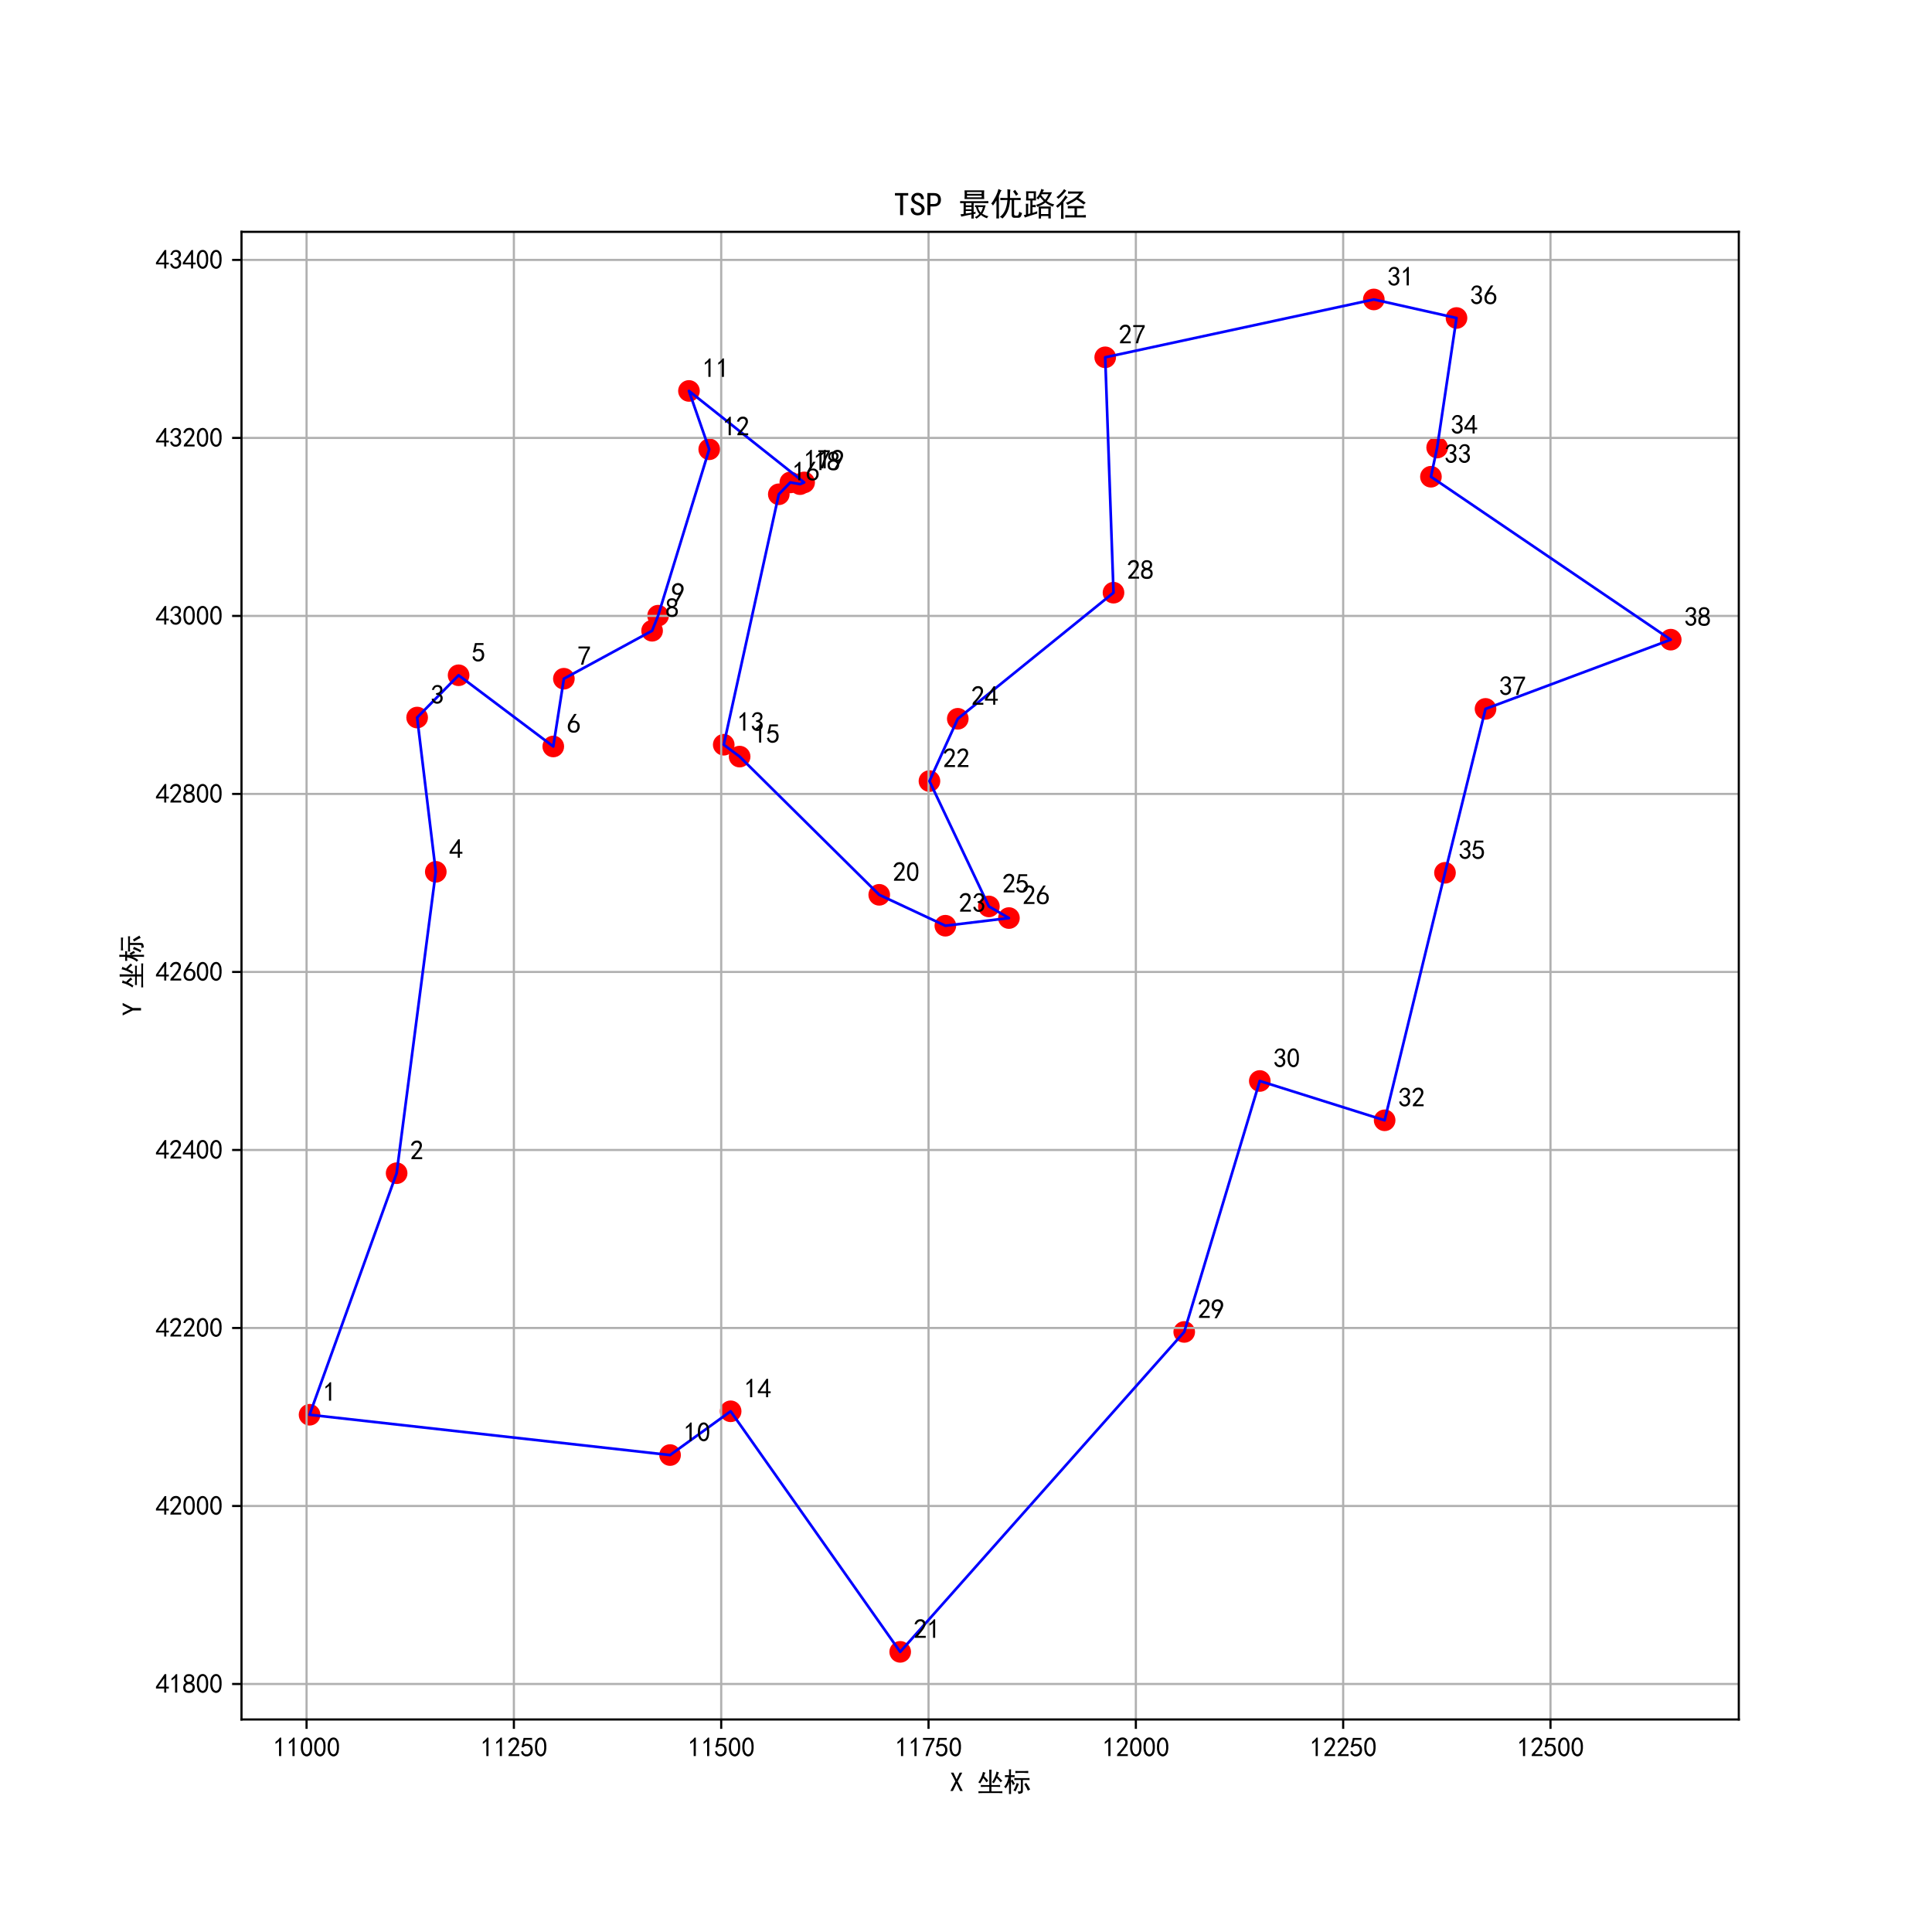 <?xml version="1.0" encoding="utf-8" standalone="no"?>
<!DOCTYPE svg PUBLIC "-//W3C//DTD SVG 1.1//EN"
  "http://www.w3.org/Graphics/SVG/1.1/DTD/svg11.dtd">
<svg xmlns:xlink="http://www.w3.org/1999/xlink" width="720pt" height="720pt" viewBox="0 0 720 720" xmlns="http://www.w3.org/2000/svg" version="1.1">
 <defs>
  <style type="text/css">*{stroke-linejoin: round; stroke-linecap: butt}</style>
 </defs>
 <g id="figure_1">
  <g id="patch_1">
   <path d="M 0 720 
L 720 720 
L 720 0 
L 0 0 
z
" style="fill: #ffffff"/>
  </g>
  <g id="axes_1">
   <g id="patch_2">
    <path d="M 90 640.8 
L 648 640.8 
L 648 86.4 
L 90 86.4 
z
" style="fill: #ffffff"/>
   </g>
   <g id="PathCollection_1">
    <defs>
     <path id="md9f55aa052" d="M 0 3.536 
C 0.938 3.536 1.837 3.163 2.5 2.5 
C 3.163 1.837 3.536 0.938 3.536 0 
C 3.536 -0.938 3.163 -1.837 2.5 -2.5 
C 1.837 -3.163 0.938 -3.536 0 -3.536 
C -0.938 -3.536 -1.837 -3.163 -2.5 -2.5 
C -3.163 -1.837 -3.536 -0.938 -3.536 0 
C -3.536 0.938 -3.163 1.837 -2.5 2.5 
C -1.837 3.163 -0.938 3.536 0 3.536 
z
" style="stroke: #ff0000"/>
    </defs>
    <g clip-path="url(#pe475aa21be)">
     <use xlink:href="#md9f55aa052" x="115.364" y="527.239" style="fill: #ff0000; stroke: #ff0000"/>
     <use xlink:href="#md9f55aa052" x="147.814" y="437.219" style="fill: #ff0000; stroke: #ff0000"/>
     <use xlink:href="#md9f55aa052" x="155.454" y="267.407" style="fill: #ff0000; stroke: #ff0000"/>
     <use xlink:href="#md9f55aa052" x="162.408" y="324.902" style="fill: #ff0000; stroke: #ff0000"/>
     <use xlink:href="#md9f55aa052" x="170.907" y="251.651" style="fill: #ff0000; stroke: #ff0000"/>
     <use xlink:href="#md9f55aa052" x="206.19" y="278.187" style="fill: #ff0000; stroke: #ff0000"/>
     <use xlink:href="#md9f55aa052" x="210.139" y="252.941" style="fill: #ff0000; stroke: #ff0000"/>
     <use xlink:href="#md9f55aa052" x="243.019" y="235.066" style="fill: #ff0000; stroke: #ff0000"/>
     <use xlink:href="#md9f55aa052" x="245.251" y="229.446" style="fill: #ff0000; stroke: #ff0000"/>
     <use xlink:href="#md9f55aa052" x="249.715" y="542.257" style="fill: #ff0000; stroke: #ff0000"/>
     <use xlink:href="#md9f55aa052" x="256.754" y="145.691" style="fill: #ff0000; stroke: #ff0000"/>
     <use xlink:href="#md9f55aa052" x="264.309" y="167.436" style="fill: #ff0000; stroke: #ff0000"/>
     <use xlink:href="#md9f55aa052" x="269.717" y="277.542" style="fill: #ff0000; stroke: #ff0000"/>
     <use xlink:href="#md9f55aa052" x="272.293" y="525.949" style="fill: #ff0000; stroke: #ff0000"/>
     <use xlink:href="#md9f55aa052" x="275.641" y="281.965" style="fill: #ff0000; stroke: #ff0000"/>
     <use xlink:href="#md9f55aa052" x="290.235" y="184.205" style="fill: #ff0000; stroke: #ff0000"/>
     <use xlink:href="#md9f55aa052" x="294.527" y="179.783" style="fill: #ff0000; stroke: #ff0000"/>
     <use xlink:href="#md9f55aa052" x="298.133" y="180.428" style="fill: #ff0000; stroke: #ff0000"/>
     <use xlink:href="#md9f55aa052" x="299.678" y="179.783" style="fill: #ff0000; stroke: #ff0000"/>
     <use xlink:href="#md9f55aa052" x="327.664" y="333.471" style="fill: #ff0000; stroke: #ff0000"/>
     <use xlink:href="#md9f55aa052" x="335.477" y="615.6" style="fill: #ff0000; stroke: #ff0000"/>
     <use xlink:href="#md9f55aa052" x="346.379" y="291.087" style="fill: #ff0000; stroke: #ff0000"/>
     <use xlink:href="#md9f55aa052" x="352.303" y="344.988" style="fill: #ff0000; stroke: #ff0000"/>
     <use xlink:href="#md9f55aa052" x="356.938" y="267.868" style="fill: #ff0000; stroke: #ff0000"/>
     <use xlink:href="#md9f55aa052" x="368.528" y="337.801" style="fill: #ff0000; stroke: #ff0000"/>
     <use xlink:href="#md9f55aa052" x="375.997" y="342.132" style="fill: #ff0000; stroke: #ff0000"/>
     <use xlink:href="#md9f55aa052" x="411.881" y="133.161" style="fill: #ff0000; stroke: #ff0000"/>
     <use xlink:href="#md9f55aa052" x="414.971" y="220.877" style="fill: #ff0000; stroke: #ff0000"/>
     <use xlink:href="#md9f55aa052" x="441.326" y="496.372" style="fill: #ff0000; stroke: #ff0000"/>
     <use xlink:href="#md9f55aa052" x="469.484" y="402.851" style="fill: #ff0000; stroke: #ff0000"/>
     <use xlink:href="#md9f55aa052" x="511.979" y="111.6" style="fill: #ff0000; stroke: #ff0000"/>
     <use xlink:href="#md9f55aa052" x="516.014" y="417.501" style="fill: #ff0000; stroke: #ff0000"/>
     <use xlink:href="#md9f55aa052" x="533.269" y="177.664" style="fill: #ff0000; stroke: #ff0000"/>
     <use xlink:href="#md9f55aa052" x="535.587" y="166.791" style="fill: #ff0000; stroke: #ff0000"/>
     <use xlink:href="#md9f55aa052" x="538.506" y="325.27" style="fill: #ff0000; stroke: #ff0000"/>
     <use xlink:href="#md9f55aa052" x="542.798" y="118.51" style="fill: #ff0000; stroke: #ff0000"/>
     <use xlink:href="#md9f55aa052" x="553.615" y="264.182" style="fill: #ff0000; stroke: #ff0000"/>
     <use xlink:href="#md9f55aa052" x="622.636" y="238.383" style="fill: #ff0000; stroke: #ff0000"/>
    </g>
   </g>
   <g id="matplotlib.axis_1">
    <g id="xtick_1">
     <g id="line2d_1">
      <path d="M 114.248 640.8 
L 114.248 86.4 
" clip-path="url(#pe475aa21be)" style="fill: none; stroke: #b0b0b0; stroke-width: 0.8; stroke-linecap: square"/>
     </g>
     <g id="line2d_2">
      <defs>
       <path id="m36f0a6a08e" d="M 0 0 
L 0 3.5 
" style="stroke: #000000; stroke-width: 0.8"/>
      </defs>
      <g>
       <use xlink:href="#m36f0a6a08e" x="114.248" y="640.8" style="stroke: #000000; stroke-width: 0.8"/>
      </g>
     </g>
     <g id="text_1">
      <!-- 11000 -->
      <g transform="translate(101.748 654.675) scale(0.1 -0.1)">
       <defs>
        <path id="SimHei-31" d="M 1400 3600 
Q 1075 3275 575 2975 
L 575 3450 
Q 1200 3875 1600 4450 
L 1900 4450 
L 1900 150 
L 1400 150 
L 1400 3600 
z
" transform="scale(0.016)"/>
        <path id="SimHei-30" d="M 225 2537 
Q 250 3200 412 3587 
Q 575 3975 875 4225 
Q 1175 4475 1612 4475 
Q 2050 4475 2375 4112 
Q 2700 3750 2800 3200 
Q 2900 2650 2862 1937 
Q 2825 1225 2612 775 
Q 2400 325 1975 150 
Q 1550 -25 1125 187 
Q 700 400 525 750 
Q 350 1100 275 1487 
Q 200 1875 225 2537 
z
M 750 2687 
Q 675 2000 800 1462 
Q 925 925 1212 700 
Q 1500 475 1800 612 
Q 2100 750 2237 1162 
Q 2375 1575 2375 2062 
Q 2375 2550 2337 2950 
Q 2300 3350 2112 3675 
Q 1925 4000 1612 4012 
Q 1300 4025 1062 3700 
Q 825 3375 750 2687 
z
" transform="scale(0.016)"/>
       </defs>
       <use xlink:href="#SimHei-31"/>
       <use xlink:href="#SimHei-31" transform="translate(50 0)"/>
       <use xlink:href="#SimHei-30" transform="translate(100 0)"/>
       <use xlink:href="#SimHei-30" transform="translate(150 0)"/>
       <use xlink:href="#SimHei-30" transform="translate(200 0)"/>
      </g>
     </g>
    </g>
    <g id="xtick_2">
     <g id="line2d_3">
      <path d="M 191.51 640.8 
L 191.51 86.4 
" clip-path="url(#pe475aa21be)" style="fill: none; stroke: #b0b0b0; stroke-width: 0.8; stroke-linecap: square"/>
     </g>
     <g id="line2d_4">
      <g>
       <use xlink:href="#m36f0a6a08e" x="191.51" y="640.8" style="stroke: #000000; stroke-width: 0.8"/>
      </g>
     </g>
     <g id="text_2">
      <!-- 11250 -->
      <g transform="translate(179.01 654.675) scale(0.1 -0.1)">
       <defs>
        <path id="SimHei-32" d="M 300 250 
Q 325 625 650 925 
Q 975 1225 1475 1862 
Q 1975 2500 2125 2850 
Q 2275 3200 2237 3450 
Q 2200 3700 2000 3862 
Q 1800 4025 1537 4000 
Q 1275 3975 1037 3800 
Q 800 3625 675 3275 
L 200 3350 
Q 400 3925 712 4187 
Q 1025 4450 1450 4475 
Q 1700 4500 1900 4462 
Q 2100 4425 2312 4287 
Q 2525 4150 2662 3875 
Q 2800 3600 2762 3212 
Q 2725 2825 2375 2287 
Q 2025 1750 1025 600 
L 2825 600 
L 2825 150 
L 300 150 
L 300 250 
z
" transform="scale(0.016)"/>
        <path id="SimHei-35" d="M 550 1325 
Q 725 650 1150 575 
Q 1575 500 1837 662 
Q 2100 825 2212 1087 
Q 2325 1350 2312 1675 
Q 2300 2000 2137 2225 
Q 1975 2450 1725 2525 
Q 1475 2600 1162 2525 
Q 850 2450 650 2175 
L 225 2225 
Q 275 2375 700 4375 
L 2675 4375 
L 2675 3925 
L 1075 3925 
Q 950 3250 825 2850 
Q 1200 3025 1525 3012 
Q 1850 3000 2150 2862 
Q 2450 2725 2587 2487 
Q 2725 2250 2787 2012 
Q 2850 1775 2837 1500 
Q 2825 1225 2725 937 
Q 2625 650 2425 462 
Q 2225 275 1937 162 
Q 1650 50 1275 75 
Q 900 100 562 350 
Q 225 600 100 1200 
L 550 1325 
z
" transform="scale(0.016)"/>
       </defs>
       <use xlink:href="#SimHei-31"/>
       <use xlink:href="#SimHei-31" transform="translate(50 0)"/>
       <use xlink:href="#SimHei-32" transform="translate(100 0)"/>
       <use xlink:href="#SimHei-35" transform="translate(150 0)"/>
       <use xlink:href="#SimHei-30" transform="translate(200 0)"/>
      </g>
     </g>
    </g>
    <g id="xtick_3">
     <g id="line2d_5">
      <path d="M 268.773 640.8 
L 268.773 86.4 
" clip-path="url(#pe475aa21be)" style="fill: none; stroke: #b0b0b0; stroke-width: 0.8; stroke-linecap: square"/>
     </g>
     <g id="line2d_6">
      <g>
       <use xlink:href="#m36f0a6a08e" x="268.773" y="640.8" style="stroke: #000000; stroke-width: 0.8"/>
      </g>
     </g>
     <g id="text_3">
      <!-- 11500 -->
      <g transform="translate(256.273 654.675) scale(0.1 -0.1)">
       <use xlink:href="#SimHei-31"/>
       <use xlink:href="#SimHei-31" transform="translate(50 0)"/>
       <use xlink:href="#SimHei-35" transform="translate(100 0)"/>
       <use xlink:href="#SimHei-30" transform="translate(150 0)"/>
       <use xlink:href="#SimHei-30" transform="translate(200 0)"/>
      </g>
     </g>
    </g>
    <g id="xtick_4">
     <g id="line2d_7">
      <path d="M 346.036 640.8 
L 346.036 86.4 
" clip-path="url(#pe475aa21be)" style="fill: none; stroke: #b0b0b0; stroke-width: 0.8; stroke-linecap: square"/>
     </g>
     <g id="line2d_8">
      <g>
       <use xlink:href="#m36f0a6a08e" x="346.036" y="640.8" style="stroke: #000000; stroke-width: 0.8"/>
      </g>
     </g>
     <g id="text_4">
      <!-- 11750 -->
      <g transform="translate(333.536 654.675) scale(0.1 -0.1)">
       <defs>
        <path id="SimHei-37" d="M 850 150 
Q 1300 2050 2425 3925 
L 275 3925 
L 275 4375 
L 2950 4375 
L 2950 3950 
Q 1775 2050 1400 150 
L 850 150 
z
" transform="scale(0.016)"/>
       </defs>
       <use xlink:href="#SimHei-31"/>
       <use xlink:href="#SimHei-31" transform="translate(50 0)"/>
       <use xlink:href="#SimHei-37" transform="translate(100 0)"/>
       <use xlink:href="#SimHei-35" transform="translate(150 0)"/>
       <use xlink:href="#SimHei-30" transform="translate(200 0)"/>
      </g>
     </g>
    </g>
    <g id="xtick_5">
     <g id="line2d_9">
      <path d="M 423.299 640.8 
L 423.299 86.4 
" clip-path="url(#pe475aa21be)" style="fill: none; stroke: #b0b0b0; stroke-width: 0.8; stroke-linecap: square"/>
     </g>
     <g id="line2d_10">
      <g>
       <use xlink:href="#m36f0a6a08e" x="423.299" y="640.8" style="stroke: #000000; stroke-width: 0.8"/>
      </g>
     </g>
     <g id="text_5">
      <!-- 12000 -->
      <g transform="translate(410.799 654.675) scale(0.1 -0.1)">
       <use xlink:href="#SimHei-31"/>
       <use xlink:href="#SimHei-32" transform="translate(50 0)"/>
       <use xlink:href="#SimHei-30" transform="translate(100 0)"/>
       <use xlink:href="#SimHei-30" transform="translate(150 0)"/>
       <use xlink:href="#SimHei-30" transform="translate(200 0)"/>
      </g>
     </g>
    </g>
    <g id="xtick_6">
     <g id="line2d_11">
      <path d="M 500.561 640.8 
L 500.561 86.4 
" clip-path="url(#pe475aa21be)" style="fill: none; stroke: #b0b0b0; stroke-width: 0.8; stroke-linecap: square"/>
     </g>
     <g id="line2d_12">
      <g>
       <use xlink:href="#m36f0a6a08e" x="500.561" y="640.8" style="stroke: #000000; stroke-width: 0.8"/>
      </g>
     </g>
     <g id="text_6">
      <!-- 12250 -->
      <g transform="translate(488.061 654.675) scale(0.1 -0.1)">
       <use xlink:href="#SimHei-31"/>
       <use xlink:href="#SimHei-32" transform="translate(50 0)"/>
       <use xlink:href="#SimHei-32" transform="translate(100 0)"/>
       <use xlink:href="#SimHei-35" transform="translate(150 0)"/>
       <use xlink:href="#SimHei-30" transform="translate(200 0)"/>
      </g>
     </g>
    </g>
    <g id="xtick_7">
     <g id="line2d_13">
      <path d="M 577.824 640.8 
L 577.824 86.4 
" clip-path="url(#pe475aa21be)" style="fill: none; stroke: #b0b0b0; stroke-width: 0.8; stroke-linecap: square"/>
     </g>
     <g id="line2d_14">
      <g>
       <use xlink:href="#m36f0a6a08e" x="577.824" y="640.8" style="stroke: #000000; stroke-width: 0.8"/>
      </g>
     </g>
     <g id="text_7">
      <!-- 12500 -->
      <g transform="translate(565.324 654.675) scale(0.1 -0.1)">
       <use xlink:href="#SimHei-31"/>
       <use xlink:href="#SimHei-32" transform="translate(50 0)"/>
       <use xlink:href="#SimHei-35" transform="translate(100 0)"/>
       <use xlink:href="#SimHei-30" transform="translate(150 0)"/>
       <use xlink:href="#SimHei-30" transform="translate(200 0)"/>
      </g>
     </g>
    </g>
    <g id="text_8">
     <!-- X 坐标 -->
     <g transform="translate(354 667.659) scale(0.1 -0.1)">
      <defs>
       <path id="SimHei-58" d="M 3000 125 
L 2400 125 
L 1550 1875 
L 700 125 
L 100 125 
L 1275 2375 
L 225 4400 
L 825 4400 
L 1550 2850 
L 2275 4400 
L 2875 4400 
L 1825 2375 
L 3000 125 
z
" transform="scale(0.016)"/>
       <path id="SimHei-20" transform="scale(0.016)"/>
       <path id="SimHei-5750" d="M 3450 5100 
Q 3425 4675 3425 4150 
L 3425 1500 
L 4550 1500 
Q 4975 1500 5450 1525 
L 5450 1075 
Q 5000 1100 4500 1100 
L 3425 1100 
L 3425 50 
L 5075 50 
Q 5500 50 5975 75 
L 5975 -375 
Q 5525 -350 5075 -350 
L 1475 -350 
Q 925 -350 400 -375 
L 400 75 
Q 925 50 1475 50 
L 2925 50 
L 2925 1100 
L 2050 1100 
Q 1450 1100 950 1075 
L 950 1525 
Q 1450 1500 2050 1500 
L 2925 1500 
L 2925 4150 
Q 2925 4675 2900 5100 
L 3450 5100 
z
M 5200 4450 
Q 5050 4250 4825 3600 
Q 5200 3300 5975 2500 
Q 5775 2400 5575 2150 
Q 5075 2800 4650 3150 
Q 4375 2500 3975 1925 
Q 3725 2125 3525 2200 
Q 3875 2575 4212 3362 
Q 4550 4150 4600 4650 
Q 4900 4525 5200 4450 
z
M 350 2150 
Q 600 2375 950 3087 
Q 1300 3800 1450 4575 
Q 1625 4475 2050 4400 
Q 1950 4275 1862 4050 
Q 1775 3825 1700 3575 
Q 2400 2950 2700 2475 
Q 2425 2325 2250 2150 
Q 2025 2550 1887 2725 
Q 1750 2900 1500 3125 
Q 1250 2525 800 1875 
Q 575 2050 350 2150 
z
" transform="scale(0.016)"/>
       <path id="SimHei-6807" d="M 1275 4400 
Q 1275 4800 1250 5175 
L 1750 5175 
Q 1725 4825 1725 4400 
L 1725 3800 
Q 2125 3800 2575 3825 
L 2575 3350 
Q 2125 3375 1725 3375 
L 1725 2525 
Q 1900 2650 2075 2800 
Q 2400 2275 2650 1775 
Q 2375 1650 2175 1500 
Q 2025 2000 1725 2425 
L 1725 475 
Q 1725 -50 1750 -575 
L 1250 -575 
Q 1275 -25 1275 475 
L 1275 2100 
Q 1025 1400 500 750 
Q 350 950 125 1125 
Q 550 1550 812 2187 
Q 1075 2825 1150 3375 
Q 675 3375 325 3325 
L 325 3825 
Q 800 3800 1275 3800 
L 1275 4400 
z
M 5175 3125 
Q 5675 3125 6050 3150 
L 6050 2675 
Q 5675 2700 5275 2700 
L 4500 2700 
L 4500 175 
Q 4500 -225 4275 -350 
Q 4050 -475 3475 -550 
Q 3425 -250 3275 25 
Q 3775 25 3900 62 
Q 4025 100 4025 350 
L 4025 2700 
L 3400 2700 
Q 2775 2700 2500 2650 
L 2500 3150 
Q 2825 3125 3400 3125 
L 5175 3125 
z
M 4900 4775 
Q 5425 4775 5750 4800 
L 5750 4300 
Q 5275 4350 4750 4350 
L 3525 4350 
Q 3125 4350 2750 4300 
L 2750 4800 
Q 3100 4775 3525 4775 
L 4900 4775 
z
M 5275 2025 
Q 5825 1175 6200 500 
Q 5925 375 5650 200 
Q 5375 925 4825 1725 
Q 5075 1850 5275 2025 
z
M 3600 1775 
Q 3500 1625 3225 975 
Q 2950 325 2800 50 
Q 2575 175 2300 275 
Q 2625 775 2787 1187 
Q 2950 1600 3050 2000 
Q 3325 1875 3600 1775 
z
" transform="scale(0.016)"/>
      </defs>
      <use xlink:href="#SimHei-58"/>
      <use xlink:href="#SimHei-20" transform="translate(50 0)"/>
      <use xlink:href="#SimHei-5750" transform="translate(100 0)"/>
      <use xlink:href="#SimHei-6807" transform="translate(200 0)"/>
     </g>
    </g>
   </g>
   <g id="matplotlib.axis_2">
    <g id="ytick_1">
     <g id="line2d_15">
      <path d="M 90 627.578 
L 648 627.578 
" clip-path="url(#pe475aa21be)" style="fill: none; stroke: #b0b0b0; stroke-width: 0.8; stroke-linecap: square"/>
     </g>
     <g id="line2d_16">
      <defs>
       <path id="m586d506c0c" d="M 0 0 
L -3.5 0 
" style="stroke: #000000; stroke-width: 0.8"/>
      </defs>
      <g>
       <use xlink:href="#m586d506c0c" x="90" y="627.578" style="stroke: #000000; stroke-width: 0.8"/>
      </g>
     </g>
     <g id="text_9">
      <!-- 41800 -->
      <g transform="translate(58 631.016) scale(0.1 -0.1)">
       <defs>
        <path id="SimHei-34" d="M 2000 1100 
L 75 1100 
L 75 1525 
L 2100 4450 
L 2475 4450 
L 2475 1525 
L 3075 1525 
L 3075 1100 
L 2475 1100 
L 2475 150 
L 2000 150 
L 2000 1100 
z
M 2000 1525 
L 2000 3500 
L 600 1525 
L 2000 1525 
z
" transform="scale(0.016)"/>
        <path id="SimHei-38" d="M 175 1375 
Q 175 1675 325 1962 
Q 475 2250 825 2425 
Q 525 2600 425 2812 
Q 325 3025 312 3300 
Q 300 3575 387 3775 
Q 475 3975 650 4150 
Q 825 4325 1037 4387 
Q 1250 4450 1500 4450 
Q 1750 4450 1950 4400 
Q 2150 4350 2375 4187 
Q 2600 4025 2700 3725 
Q 2800 3425 2687 3025 
Q 2575 2625 2100 2400 
Q 2525 2275 2700 2012 
Q 2875 1750 2875 1375 
Q 2875 1000 2762 775 
Q 2650 550 2512 400 
Q 2375 250 2137 162 
Q 1900 75 1537 75 
Q 1175 75 912 162 
Q 650 250 475 425 
Q 300 600 237 837 
Q 175 1075 175 1375 
z
M 687 1400 
Q 675 1100 787 875 
Q 900 650 1200 587 
Q 1500 525 1825 600 
Q 2150 675 2275 950 
Q 2400 1225 2362 1500 
Q 2325 1775 2050 1962 
Q 1775 2150 1450 2125 
Q 1125 2100 912 1900 
Q 700 1700 687 1400 
z
M 775 3350 
Q 775 3100 950 2875 
Q 1125 2650 1500 2650 
Q 1875 2650 2062 2875 
Q 2250 3100 2237 3412 
Q 2225 3725 2012 3875 
Q 1800 4025 1437 4000 
Q 1075 3975 925 3787 
Q 775 3600 775 3350 
z
" transform="scale(0.016)"/>
       </defs>
       <use xlink:href="#SimHei-34"/>
       <use xlink:href="#SimHei-31" transform="translate(50 0)"/>
       <use xlink:href="#SimHei-38" transform="translate(100 0)"/>
       <use xlink:href="#SimHei-30" transform="translate(150 0)"/>
       <use xlink:href="#SimHei-30" transform="translate(200 0)"/>
      </g>
     </g>
    </g>
    <g id="ytick_2">
     <g id="line2d_17">
      <path d="M 90 561.238 
L 648 561.238 
" clip-path="url(#pe475aa21be)" style="fill: none; stroke: #b0b0b0; stroke-width: 0.8; stroke-linecap: square"/>
     </g>
     <g id="line2d_18">
      <g>
       <use xlink:href="#m586d506c0c" x="90" y="561.238" style="stroke: #000000; stroke-width: 0.8"/>
      </g>
     </g>
     <g id="text_10">
      <!-- 42000 -->
      <g transform="translate(58 564.676) scale(0.1 -0.1)">
       <use xlink:href="#SimHei-34"/>
       <use xlink:href="#SimHei-32" transform="translate(50 0)"/>
       <use xlink:href="#SimHei-30" transform="translate(100 0)"/>
       <use xlink:href="#SimHei-30" transform="translate(150 0)"/>
       <use xlink:href="#SimHei-30" transform="translate(200 0)"/>
      </g>
     </g>
    </g>
    <g id="ytick_3">
     <g id="line2d_19">
      <path d="M 90 494.898 
L 648 494.898 
" clip-path="url(#pe475aa21be)" style="fill: none; stroke: #b0b0b0; stroke-width: 0.8; stroke-linecap: square"/>
     </g>
     <g id="line2d_20">
      <g>
       <use xlink:href="#m586d506c0c" x="90" y="494.898" style="stroke: #000000; stroke-width: 0.8"/>
      </g>
     </g>
     <g id="text_11">
      <!-- 42200 -->
      <g transform="translate(58 498.335) scale(0.1 -0.1)">
       <use xlink:href="#SimHei-34"/>
       <use xlink:href="#SimHei-32" transform="translate(50 0)"/>
       <use xlink:href="#SimHei-32" transform="translate(100 0)"/>
       <use xlink:href="#SimHei-30" transform="translate(150 0)"/>
       <use xlink:href="#SimHei-30" transform="translate(200 0)"/>
      </g>
     </g>
    </g>
    <g id="ytick_4">
     <g id="line2d_21">
      <path d="M 90 428.558 
L 648 428.558 
" clip-path="url(#pe475aa21be)" style="fill: none; stroke: #b0b0b0; stroke-width: 0.8; stroke-linecap: square"/>
     </g>
     <g id="line2d_22">
      <g>
       <use xlink:href="#m586d506c0c" x="90" y="428.558" style="stroke: #000000; stroke-width: 0.8"/>
      </g>
     </g>
     <g id="text_12">
      <!-- 42400 -->
      <g transform="translate(58 431.995) scale(0.1 -0.1)">
       <use xlink:href="#SimHei-34"/>
       <use xlink:href="#SimHei-32" transform="translate(50 0)"/>
       <use xlink:href="#SimHei-34" transform="translate(100 0)"/>
       <use xlink:href="#SimHei-30" transform="translate(150 0)"/>
       <use xlink:href="#SimHei-30" transform="translate(200 0)"/>
      </g>
     </g>
    </g>
    <g id="ytick_5">
     <g id="line2d_23">
      <path d="M 90 362.218 
L 648 362.218 
" clip-path="url(#pe475aa21be)" style="fill: none; stroke: #b0b0b0; stroke-width: 0.8; stroke-linecap: square"/>
     </g>
     <g id="line2d_24">
      <g>
       <use xlink:href="#m586d506c0c" x="90" y="362.218" style="stroke: #000000; stroke-width: 0.8"/>
      </g>
     </g>
     <g id="text_13">
      <!-- 42600 -->
      <g transform="translate(58 365.655) scale(0.1 -0.1)">
       <defs>
        <path id="SimHei-36" d="M 250 1612 
Q 275 1975 387 2225 
Q 500 2475 725 2850 
L 1750 4450 
L 2325 4450 
L 1275 2800 
Q 1950 2975 2350 2750 
Q 2750 2525 2887 2237 
Q 3025 1950 3037 1612 
Q 3050 1275 2937 950 
Q 2825 625 2537 362 
Q 2250 100 1737 75 
Q 1225 50 862 262 
Q 500 475 362 862 
Q 225 1250 250 1612 
z
M 1025 787 
Q 1250 550 1625 525 
Q 2000 500 2250 775 
Q 2500 1050 2500 1575 
Q 2500 2100 2187 2300 
Q 1875 2500 1487 2450 
Q 1100 2400 925 2075 
Q 750 1750 775 1387 
Q 800 1025 1025 787 
z
" transform="scale(0.016)"/>
       </defs>
       <use xlink:href="#SimHei-34"/>
       <use xlink:href="#SimHei-32" transform="translate(50 0)"/>
       <use xlink:href="#SimHei-36" transform="translate(100 0)"/>
       <use xlink:href="#SimHei-30" transform="translate(150 0)"/>
       <use xlink:href="#SimHei-30" transform="translate(200 0)"/>
      </g>
     </g>
    </g>
    <g id="ytick_6">
     <g id="line2d_25">
      <path d="M 90 295.878 
L 648 295.878 
" clip-path="url(#pe475aa21be)" style="fill: none; stroke: #b0b0b0; stroke-width: 0.8; stroke-linecap: square"/>
     </g>
     <g id="line2d_26">
      <g>
       <use xlink:href="#m586d506c0c" x="90" y="295.878" style="stroke: #000000; stroke-width: 0.8"/>
      </g>
     </g>
     <g id="text_14">
      <!-- 42800 -->
      <g transform="translate(58 299.315) scale(0.1 -0.1)">
       <use xlink:href="#SimHei-34"/>
       <use xlink:href="#SimHei-32" transform="translate(50 0)"/>
       <use xlink:href="#SimHei-38" transform="translate(100 0)"/>
       <use xlink:href="#SimHei-30" transform="translate(150 0)"/>
       <use xlink:href="#SimHei-30" transform="translate(200 0)"/>
      </g>
     </g>
    </g>
    <g id="ytick_7">
     <g id="line2d_27">
      <path d="M 90 229.538 
L 648 229.538 
" clip-path="url(#pe475aa21be)" style="fill: none; stroke: #b0b0b0; stroke-width: 0.8; stroke-linecap: square"/>
     </g>
     <g id="line2d_28">
      <g>
       <use xlink:href="#m586d506c0c" x="90" y="229.538" style="stroke: #000000; stroke-width: 0.8"/>
      </g>
     </g>
     <g id="text_15">
      <!-- 43000 -->
      <g transform="translate(58 232.975) scale(0.1 -0.1)">
       <defs>
        <path id="SimHei-33" d="M 250 1225 
L 700 1300 
Q 800 975 1025 762 
Q 1250 550 1587 562 
Q 1925 575 2125 837 
Q 2325 1100 2300 1437 
Q 2275 1775 2037 1962 
Q 1800 2150 1275 2225 
L 1275 2550 
Q 1800 2600 2037 2825 
Q 2275 3050 2250 3412 
Q 2225 3775 1925 3937 
Q 1625 4100 1287 3975 
Q 950 3850 750 3275 
L 300 3350 
Q 450 3800 712 4100 
Q 975 4400 1425 4450 
Q 1875 4500 2212 4337 
Q 2550 4175 2687 3837 
Q 2825 3500 2725 3100 
Q 2625 2700 2150 2400 
Q 2500 2250 2687 1950 
Q 2875 1650 2812 1162 
Q 2750 675 2375 375 
Q 2000 75 1525 87 
Q 1050 100 700 387 
Q 350 675 250 1225 
z
" transform="scale(0.016)"/>
       </defs>
       <use xlink:href="#SimHei-34"/>
       <use xlink:href="#SimHei-33" transform="translate(50 0)"/>
       <use xlink:href="#SimHei-30" transform="translate(100 0)"/>
       <use xlink:href="#SimHei-30" transform="translate(150 0)"/>
       <use xlink:href="#SimHei-30" transform="translate(200 0)"/>
      </g>
     </g>
    </g>
    <g id="ytick_8">
     <g id="line2d_29">
      <path d="M 90 163.198 
L 648 163.198 
" clip-path="url(#pe475aa21be)" style="fill: none; stroke: #b0b0b0; stroke-width: 0.8; stroke-linecap: square"/>
     </g>
     <g id="line2d_30">
      <g>
       <use xlink:href="#m586d506c0c" x="90" y="163.198" style="stroke: #000000; stroke-width: 0.8"/>
      </g>
     </g>
     <g id="text_16">
      <!-- 43200 -->
      <g transform="translate(58 166.635) scale(0.1 -0.1)">
       <use xlink:href="#SimHei-34"/>
       <use xlink:href="#SimHei-33" transform="translate(50 0)"/>
       <use xlink:href="#SimHei-32" transform="translate(100 0)"/>
       <use xlink:href="#SimHei-30" transform="translate(150 0)"/>
       <use xlink:href="#SimHei-30" transform="translate(200 0)"/>
      </g>
     </g>
    </g>
    <g id="ytick_9">
     <g id="line2d_31">
      <path d="M 90 96.858 
L 648 96.858 
" clip-path="url(#pe475aa21be)" style="fill: none; stroke: #b0b0b0; stroke-width: 0.8; stroke-linecap: square"/>
     </g>
     <g id="line2d_32">
      <g>
       <use xlink:href="#m586d506c0c" x="90" y="96.858" style="stroke: #000000; stroke-width: 0.8"/>
      </g>
     </g>
     <g id="text_17">
      <!-- 43400 -->
      <g transform="translate(58 100.295) scale(0.1 -0.1)">
       <use xlink:href="#SimHei-34"/>
       <use xlink:href="#SimHei-33" transform="translate(50 0)"/>
       <use xlink:href="#SimHei-34" transform="translate(100 0)"/>
       <use xlink:href="#SimHei-30" transform="translate(150 0)"/>
       <use xlink:href="#SimHei-30" transform="translate(200 0)"/>
      </g>
     </g>
    </g>
    <g id="text_18">
     <!-- Y 坐标 -->
     <g transform="translate(52.75 378.6) rotate(-90) scale(0.1 -0.1)">
      <defs>
       <path id="SimHei-59" d="M 3025 4400 
L 1850 2050 
L 1850 125 
L 1275 125 
L 1275 2050 
L 100 4400 
L 675 4400 
L 1550 2575 
L 1575 2575 
L 2450 4400 
L 3025 4400 
z
" transform="scale(0.016)"/>
      </defs>
      <use xlink:href="#SimHei-59"/>
      <use xlink:href="#SimHei-20" transform="translate(50 0)"/>
      <use xlink:href="#SimHei-5750" transform="translate(100 0)"/>
      <use xlink:href="#SimHei-6807" transform="translate(200 0)"/>
     </g>
    </g>
   </g>
   <g id="line2d_33">
    <path d="M 245.251 229.446 
L 243.019 235.066 
L 210.139 252.941 
L 206.19 278.187 
L 170.907 251.651 
L 155.454 267.407 
L 162.408 324.902 
L 147.814 437.219 
L 115.364 527.239 
L 249.715 542.257 
L 272.293 525.949 
L 335.477 615.6 
L 441.326 496.372 
L 469.484 402.851 
L 516.014 417.501 
L 538.506 325.27 
L 553.615 264.182 
L 622.636 238.383 
L 533.269 177.664 
L 535.587 166.791 
L 542.798 118.51 
L 511.979 111.6 
L 411.881 133.161 
L 414.971 220.877 
L 356.938 267.868 
L 346.379 291.087 
L 368.528 337.801 
L 375.997 342.132 
L 352.303 344.988 
L 327.664 333.471 
L 275.641 281.965 
L 269.717 277.542 
L 290.235 184.205 
L 294.527 179.783 
L 298.133 180.428 
L 299.678 179.783 
L 256.754 145.691 
L 264.309 167.436 
L 245.251 229.446 
" clip-path="url(#pe475aa21be)" style="fill: none; stroke: #0000ff; stroke-linecap: square"/>
   </g>
   <g id="patch_3">
    <path d="M 90 640.8 
L 90 86.4 
" style="fill: none; stroke: #000000; stroke-width: 0.8; stroke-linejoin: miter; stroke-linecap: square"/>
   </g>
   <g id="patch_4">
    <path d="M 648 640.8 
L 648 86.4 
" style="fill: none; stroke: #000000; stroke-width: 0.8; stroke-linejoin: miter; stroke-linecap: square"/>
   </g>
   <g id="patch_5">
    <path d="M 90 640.8 
L 648 640.8 
" style="fill: none; stroke: #000000; stroke-width: 0.8; stroke-linejoin: miter; stroke-linecap: square"/>
   </g>
   <g id="patch_6">
    <path d="M 90 86.4 
L 648 86.4 
" style="fill: none; stroke: #000000; stroke-width: 0.8; stroke-linejoin: miter; stroke-linecap: square"/>
   </g>
   <g id="text_19">
    <!-- 1 -->
    <g transform="translate(120.364 522.239) scale(0.1 -0.1)">
     <use xlink:href="#SimHei-31"/>
    </g>
   </g>
   <g id="text_20">
    <!-- 2 -->
    <g transform="translate(152.814 432.219) scale(0.1 -0.1)">
     <use xlink:href="#SimHei-32"/>
    </g>
   </g>
   <g id="text_21">
    <!-- 3 -->
    <g transform="translate(160.454 262.407) scale(0.1 -0.1)">
     <use xlink:href="#SimHei-33"/>
    </g>
   </g>
   <g id="text_22">
    <!-- 4 -->
    <g transform="translate(167.408 319.902) scale(0.1 -0.1)">
     <use xlink:href="#SimHei-34"/>
    </g>
   </g>
   <g id="text_23">
    <!-- 5 -->
    <g transform="translate(175.907 246.651) scale(0.1 -0.1)">
     <use xlink:href="#SimHei-35"/>
    </g>
   </g>
   <g id="text_24">
    <!-- 6 -->
    <g transform="translate(211.19 273.187) scale(0.1 -0.1)">
     <use xlink:href="#SimHei-36"/>
    </g>
   </g>
   <g id="text_25">
    <!-- 7 -->
    <g transform="translate(215.139 247.941) scale(0.1 -0.1)">
     <use xlink:href="#SimHei-37"/>
    </g>
   </g>
   <g id="text_26">
    <!-- 8 -->
    <g transform="translate(248.019 230.066) scale(0.1 -0.1)">
     <use xlink:href="#SimHei-38"/>
    </g>
   </g>
   <g id="text_27">
    <!-- 9 -->
    <g transform="translate(250.251 224.446) scale(0.1 -0.1)">
     <defs>
      <path id="SimHei-39" d="M 800 75 
Q 1350 1000 1700 1750 
Q 1075 1650 662 1912 
Q 250 2175 162 2625 
Q 75 3075 175 3437 
Q 275 3800 487 4037 
Q 700 4275 1000 4375 
Q 1300 4475 1537 4475 
Q 1775 4475 2025 4375 
Q 2275 4275 2475 4075 
Q 2675 3875 2750 3662 
Q 2825 3450 2825 3112 
Q 2825 2775 2575 2250 
Q 2325 1725 1350 75 
L 800 75 
z
M 662 2875 
Q 700 2550 937 2337 
Q 1175 2125 1450 2150 
Q 1725 2175 1887 2300 
Q 2050 2425 2200 2725 
Q 2300 3100 2250 3362 
Q 2200 3625 1987 3800 
Q 1775 3975 1525 3975 
Q 1375 4000 1137 3900 
Q 900 3800 762 3500 
Q 625 3200 662 2875 
z
" transform="scale(0.016)"/>
     </defs>
     <use xlink:href="#SimHei-39"/>
    </g>
   </g>
   <g id="text_28">
    <!-- 10 -->
    <g transform="translate(254.715 537.257) scale(0.1 -0.1)">
     <use xlink:href="#SimHei-31"/>
     <use xlink:href="#SimHei-30" transform="translate(50 0)"/>
    </g>
   </g>
   <g id="text_29">
    <!-- 11 -->
    <g transform="translate(261.754 140.691) scale(0.1 -0.1)">
     <use xlink:href="#SimHei-31"/>
     <use xlink:href="#SimHei-31" transform="translate(50 0)"/>
    </g>
   </g>
   <g id="text_30">
    <!-- 12 -->
    <g transform="translate(269.309 162.436) scale(0.1 -0.1)">
     <use xlink:href="#SimHei-31"/>
     <use xlink:href="#SimHei-32" transform="translate(50 0)"/>
    </g>
   </g>
   <g id="text_31">
    <!-- 13 -->
    <g transform="translate(274.717 272.542) scale(0.1 -0.1)">
     <use xlink:href="#SimHei-31"/>
     <use xlink:href="#SimHei-33" transform="translate(50 0)"/>
    </g>
   </g>
   <g id="text_32">
    <!-- 14 -->
    <g transform="translate(277.293 520.949) scale(0.1 -0.1)">
     <use xlink:href="#SimHei-31"/>
     <use xlink:href="#SimHei-34" transform="translate(50 0)"/>
    </g>
   </g>
   <g id="text_33">
    <!-- 15 -->
    <g transform="translate(280.641 276.965) scale(0.1 -0.1)">
     <use xlink:href="#SimHei-31"/>
     <use xlink:href="#SimHei-35" transform="translate(50 0)"/>
    </g>
   </g>
   <g id="text_34">
    <!-- 16 -->
    <g transform="translate(295.235 179.205) scale(0.1 -0.1)">
     <use xlink:href="#SimHei-31"/>
     <use xlink:href="#SimHei-36" transform="translate(50 0)"/>
    </g>
   </g>
   <g id="text_35">
    <!-- 17 -->
    <g transform="translate(299.527 174.783) scale(0.1 -0.1)">
     <use xlink:href="#SimHei-31"/>
     <use xlink:href="#SimHei-37" transform="translate(50 0)"/>
    </g>
   </g>
   <g id="text_36">
    <!-- 18 -->
    <g transform="translate(303.133 175.428) scale(0.1 -0.1)">
     <use xlink:href="#SimHei-31"/>
     <use xlink:href="#SimHei-38" transform="translate(50 0)"/>
    </g>
   </g>
   <g id="text_37">
    <!-- 19 -->
    <g transform="translate(304.678 174.783) scale(0.1 -0.1)">
     <use xlink:href="#SimHei-31"/>
     <use xlink:href="#SimHei-39" transform="translate(50 0)"/>
    </g>
   </g>
   <g id="text_38">
    <!-- 20 -->
    <g transform="translate(332.664 328.471) scale(0.1 -0.1)">
     <use xlink:href="#SimHei-32"/>
     <use xlink:href="#SimHei-30" transform="translate(50 0)"/>
    </g>
   </g>
   <g id="text_39">
    <!-- 21 -->
    <g transform="translate(340.477 610.6) scale(0.1 -0.1)">
     <use xlink:href="#SimHei-32"/>
     <use xlink:href="#SimHei-31" transform="translate(50 0)"/>
    </g>
   </g>
   <g id="text_40">
    <!-- 22 -->
    <g transform="translate(351.379 286.087) scale(0.1 -0.1)">
     <use xlink:href="#SimHei-32"/>
     <use xlink:href="#SimHei-32" transform="translate(50 0)"/>
    </g>
   </g>
   <g id="text_41">
    <!-- 23 -->
    <g transform="translate(357.303 339.988) scale(0.1 -0.1)">
     <use xlink:href="#SimHei-32"/>
     <use xlink:href="#SimHei-33" transform="translate(50 0)"/>
    </g>
   </g>
   <g id="text_42">
    <!-- 24 -->
    <g transform="translate(361.938 262.868) scale(0.1 -0.1)">
     <use xlink:href="#SimHei-32"/>
     <use xlink:href="#SimHei-34" transform="translate(50 0)"/>
    </g>
   </g>
   <g id="text_43">
    <!-- 25 -->
    <g transform="translate(373.528 332.801) scale(0.1 -0.1)">
     <use xlink:href="#SimHei-32"/>
     <use xlink:href="#SimHei-35" transform="translate(50 0)"/>
    </g>
   </g>
   <g id="text_44">
    <!-- 26 -->
    <g transform="translate(380.997 337.132) scale(0.1 -0.1)">
     <use xlink:href="#SimHei-32"/>
     <use xlink:href="#SimHei-36" transform="translate(50 0)"/>
    </g>
   </g>
   <g id="text_45">
    <!-- 27 -->
    <g transform="translate(416.881 128.161) scale(0.1 -0.1)">
     <use xlink:href="#SimHei-32"/>
     <use xlink:href="#SimHei-37" transform="translate(50 0)"/>
    </g>
   </g>
   <g id="text_46">
    <!-- 28 -->
    <g transform="translate(419.971 215.877) scale(0.1 -0.1)">
     <use xlink:href="#SimHei-32"/>
     <use xlink:href="#SimHei-38" transform="translate(50 0)"/>
    </g>
   </g>
   <g id="text_47">
    <!-- 29 -->
    <g transform="translate(446.326 491.372) scale(0.1 -0.1)">
     <use xlink:href="#SimHei-32"/>
     <use xlink:href="#SimHei-39" transform="translate(50 0)"/>
    </g>
   </g>
   <g id="text_48">
    <!-- 30 -->
    <g transform="translate(474.484 397.851) scale(0.1 -0.1)">
     <use xlink:href="#SimHei-33"/>
     <use xlink:href="#SimHei-30" transform="translate(50 0)"/>
    </g>
   </g>
   <g id="text_49">
    <!-- 31 -->
    <g transform="translate(516.979 106.6) scale(0.1 -0.1)">
     <use xlink:href="#SimHei-33"/>
     <use xlink:href="#SimHei-31" transform="translate(50 0)"/>
    </g>
   </g>
   <g id="text_50">
    <!-- 32 -->
    <g transform="translate(521.014 412.501) scale(0.1 -0.1)">
     <use xlink:href="#SimHei-33"/>
     <use xlink:href="#SimHei-32" transform="translate(50 0)"/>
    </g>
   </g>
   <g id="text_51">
    <!-- 33 -->
    <g transform="translate(538.269 172.664) scale(0.1 -0.1)">
     <use xlink:href="#SimHei-33"/>
     <use xlink:href="#SimHei-33" transform="translate(50 0)"/>
    </g>
   </g>
   <g id="text_52">
    <!-- 34 -->
    <g transform="translate(540.587 161.791) scale(0.1 -0.1)">
     <use xlink:href="#SimHei-33"/>
     <use xlink:href="#SimHei-34" transform="translate(50 0)"/>
    </g>
   </g>
   <g id="text_53">
    <!-- 35 -->
    <g transform="translate(543.506 320.27) scale(0.1 -0.1)">
     <use xlink:href="#SimHei-33"/>
     <use xlink:href="#SimHei-35" transform="translate(50 0)"/>
    </g>
   </g>
   <g id="text_54">
    <!-- 36 -->
    <g transform="translate(547.798 113.51) scale(0.1 -0.1)">
     <use xlink:href="#SimHei-33"/>
     <use xlink:href="#SimHei-36" transform="translate(50 0)"/>
    </g>
   </g>
   <g id="text_55">
    <!-- 37 -->
    <g transform="translate(558.615 259.182) scale(0.1 -0.1)">
     <use xlink:href="#SimHei-33"/>
     <use xlink:href="#SimHei-37" transform="translate(50 0)"/>
    </g>
   </g>
   <g id="text_56">
    <!-- 38 -->
    <g transform="translate(627.636 233.383) scale(0.1 -0.1)">
     <use xlink:href="#SimHei-33"/>
     <use xlink:href="#SimHei-38" transform="translate(50 0)"/>
    </g>
   </g>
   <g id="text_57">
    <!-- TSP 最优路径 -->
    <g transform="translate(333 80.4) scale(0.12 -0.12)">
     <defs>
      <path id="SimHei-54" d="M 2850 3925 
L 1850 3925 
L 1850 125 
L 1275 125 
L 1275 3925 
L 275 3925 
L 275 4400 
L 2850 4400 
L 2850 3925 
z
" transform="scale(0.016)"/>
      <path id="SimHei-53" d="M 2900 1325 
Q 2900 750 2537 412 
Q 2175 75 1550 75 
Q 925 75 575 425 
Q 225 775 225 1300 
L 225 1475 
L 800 1475 
L 800 1325 
Q 800 950 1025 750 
Q 1250 550 1550 550 
Q 1950 550 2137 762 
Q 2325 975 2325 1275 
Q 2325 1525 2100 1737 
Q 1875 1950 1450 2125 
Q 850 2350 587 2625 
Q 325 2900 325 3275 
Q 325 3800 687 4125 
Q 1050 4450 1550 4450 
Q 2200 4450 2487 4062 
Q 2775 3675 2775 3225 
L 2200 3225 
Q 2225 3500 2050 3725 
Q 1875 3950 1550 3950 
Q 1250 3950 1075 3787 
Q 900 3625 900 3350 
Q 900 3125 1037 2962 
Q 1175 2800 1750 2575 
Q 2300 2350 2600 2037 
Q 2900 1725 2900 1325 
z
" transform="scale(0.016)"/>
      <path id="SimHei-50" d="M 2950 3100 
Q 2950 2500 2600 2150 
Q 2250 1800 1625 1800 
L 900 1800 
L 900 125 
L 325 125 
L 325 4400 
L 1625 4400 
Q 2250 4400 2600 4050 
Q 2950 3700 2950 3100 
z
M 2375 3100 
Q 2375 3575 2150 3750 
Q 1925 3925 1475 3925 
L 900 3925 
L 900 2275 
L 1475 2275 
Q 1925 2275 2150 2450 
Q 2375 2625 2375 3100 
z
" transform="scale(0.016)"/>
      <path id="SimHei-6700" d="M 475 275 
Q 675 300 1100 350 
L 1100 2450 
Q 775 2450 425 2425 
L 425 2850 
Q 775 2825 1125 2825 
L 5025 2825 
Q 5475 2825 5900 2850 
L 5900 2425 
Q 5475 2450 5025 2450 
L 3050 2450 
L 3050 675 
L 3400 775 
Q 3400 550 3425 400 
Q 3225 350 3050 325 
Q 3050 -125 3075 -550 
L 2600 -550 
Q 2625 -125 2625 250 
Q 2350 200 1812 87 
Q 1275 -25 650 -175 
Q 575 100 475 275 
z
M 5100 4925 
Q 5075 4600 5075 4325 
L 5075 3875 
Q 5075 3600 5100 3250 
L 1275 3250 
Q 1300 3600 1300 3875 
L 1300 4325 
Q 1300 4600 1275 4925 
L 5100 4925 
z
M 3300 2050 
Q 3750 2025 4125 2025 
L 5375 2025 
Q 5100 975 4725 400 
Q 5350 0 5925 -100 
Q 5700 -275 5650 -500 
Q 5025 -300 4475 150 
Q 4150 -200 3600 -575 
Q 3500 -425 3250 -275 
Q 3775 -100 4150 350 
Q 3725 775 3500 1675 
L 3300 1675 
L 3300 2050 
z
M 4600 4250 
L 4600 4600 
L 1750 4600 
L 1750 4250 
L 4600 4250 
z
M 4600 3575 
L 4600 3900 
L 1750 3900 
L 1750 3575 
L 4600 3575 
z
M 3900 1675 
Q 4000 1075 4400 625 
Q 4700 1050 4850 1675 
L 3900 1675 
z
M 2625 1250 
L 2625 1675 
L 1525 1675 
L 1525 1250 
L 2625 1250 
z
M 2625 575 
L 2625 925 
L 1525 925 
L 1525 425 
L 2625 575 
z
M 2625 2025 
L 2625 2450 
L 1525 2450 
L 1525 2025 
L 2625 2025 
z
" transform="scale(0.016)"/>
      <path id="SimHei-4f18" d="M 4650 350 
Q 4625 100 4825 50 
Q 5025 0 5200 12 
Q 5375 25 5462 125 
Q 5550 225 5650 800 
Q 5825 625 6200 525 
Q 6050 -25 5912 -200 
Q 5775 -375 5475 -400 
L 4700 -400 
Q 4175 -400 4175 200 
L 4175 3050 
L 3850 3050 
Q 3725 600 2375 -550 
Q 2200 -325 1875 -225 
Q 3175 675 3350 3050 
L 2900 3050 
Q 2350 3050 1975 3025 
L 1975 3475 
Q 2350 3450 2900 3450 
L 3375 3450 
Q 3375 4700 3350 5150 
Q 3525 5100 3925 5075 
Q 3850 4700 3850 3450 
L 5200 3450 
Q 5475 3450 5925 3475 
L 5925 3025 
Q 5500 3050 5225 3050 
L 4650 3050 
L 4650 350 
z
M 200 2375 
Q 525 2700 1000 3612 
Q 1475 4525 1600 5200 
Q 1850 5050 2225 4925 
Q 2000 4700 1700 3825 
L 1700 600 
Q 1700 -150 1725 -525 
L 1200 -525 
Q 1225 -175 1225 575 
L 1225 2975 
Q 900 2425 550 1975 
Q 425 2200 200 2375 
z
M 4850 5025 
Q 5000 4800 5150 4587 
Q 5300 4375 5450 4200 
Q 5250 4075 5025 3875 
Q 4875 4175 4450 4725 
Q 4625 4850 4850 5025 
z
" transform="scale(0.016)"/>
      <path id="SimHei-8def" d="M 2900 425 
Q 1225 -75 475 -350 
Q 425 -150 275 125 
Q 525 150 700 225 
L 700 1800 
Q 700 2000 675 2325 
L 1150 2325 
Q 1125 2100 1125 1675 
L 1125 325 
Q 1300 375 1550 450 
L 1550 2975 
L 725 2975 
Q 750 3225 750 3850 
Q 750 4500 725 4750 
L 2650 4750 
Q 2625 4475 2625 3850 
Q 2625 3250 2650 2975 
L 1975 2975 
L 1975 2075 
Q 2275 2075 2600 2100 
L 2600 1650 
Q 2275 1675 1975 1675 
L 1975 550 
Q 2200 600 2900 875 
Q 2875 675 2900 425 
z
M 4225 5025 
Q 4075 4850 3925 4550 
L 5750 4550 
Q 5575 4125 5287 3650 
Q 5000 3175 4750 2850 
Q 5325 2400 6200 2200 
Q 6000 1950 5900 1750 
Q 5600 1875 5200 2087 
Q 4800 2300 4475 2550 
Q 4150 2300 3762 2100 
Q 3375 1900 2925 1700 
Q 2825 1925 2650 2125 
Q 2975 2200 3400 2375 
Q 3825 2550 4150 2825 
Q 3900 3075 3425 3650 
Q 3250 3350 3100 3150 
Q 2950 3300 2725 3425 
Q 3000 3675 3275 4187 
Q 3550 4700 3700 5225 
Q 3975 5050 4225 5025 
z
M 5525 1800 
Q 5500 1475 5500 650 
Q 5500 -150 5525 -525 
L 5050 -525 
L 5050 -50 
L 3625 -50 
L 3625 -550 
L 3175 -550 
Q 3200 -125 3200 650 
Q 3200 1450 3175 1800 
L 5525 1800 
z
M 5050 325 
L 5050 1400 
L 3625 1400 
L 3625 325 
L 5050 325 
z
M 2200 3350 
L 2200 4375 
L 1175 4375 
L 1175 3350 
L 2200 3350 
z
M 3650 4000 
Q 3950 3550 4425 3125 
Q 4575 3275 4775 3612 
Q 4975 3950 5075 4175 
L 3750 4175 
L 3650 4000 
z
" transform="scale(0.016)"/>
      <path id="SimHei-5f84" d="M 4700 1875 
Q 5325 1875 5675 1900 
L 5675 1425 
Q 5350 1450 4725 1450 
L 4350 1450 
L 4350 100 
L 5375 100 
L 6075 150 
L 6075 -350 
Q 5725 -325 5375 -325 
L 2900 -325 
Q 2450 -325 2075 -350 
L 2075 125 
Q 2450 100 2900 100 
L 3875 100 
L 3875 1450 
L 3550 1450 
Q 3100 1450 2575 1425 
L 2575 1900 
Q 3100 1875 3550 1875 
L 4700 1875 
z
M 5625 4700 
Q 5400 4325 5162 4037 
Q 4925 3750 4625 3425 
Q 5475 2950 6050 2550 
Q 5825 2350 5675 2175 
Q 4825 2850 4300 3150 
Q 3900 2850 3550 2650 
Q 3200 2450 2525 2100 
Q 2450 2275 2175 2525 
Q 2775 2700 3537 3162 
Q 4300 3625 4775 4300 
L 3475 4300 
Q 3025 4300 2625 4275 
L 2625 4725 
Q 3000 4700 3450 4700 
L 5625 4700 
z
M 2550 3600 
Q 2300 3375 1725 2625 
L 1725 575 
Q 1725 50 1750 -600 
L 1250 -600 
Q 1275 50 1275 600 
L 1275 2150 
Q 925 1825 600 1550 
Q 450 1725 275 1900 
Q 850 2275 1337 2837 
Q 1825 3400 2100 3950 
Q 2300 3775 2550 3600 
z
M 2275 4850 
Q 2100 4650 1637 4150 
Q 1175 3650 750 3275 
Q 600 3450 375 3625 
Q 825 3925 1212 4337 
Q 1600 4750 1850 5175 
Q 2050 5000 2275 4850 
z
" transform="scale(0.016)"/>
     </defs>
     <use xlink:href="#SimHei-54"/>
     <use xlink:href="#SimHei-53" transform="translate(50 0)"/>
     <use xlink:href="#SimHei-50" transform="translate(100 0)"/>
     <use xlink:href="#SimHei-20" transform="translate(150 0)"/>
     <use xlink:href="#SimHei-6700" transform="translate(200 0)"/>
     <use xlink:href="#SimHei-4f18" transform="translate(300 0)"/>
     <use xlink:href="#SimHei-8def" transform="translate(400 0)"/>
     <use xlink:href="#SimHei-5f84" transform="translate(500 0)"/>
    </g>
   </g>
  </g>
 </g>
 <defs>
  <clipPath id="pe475aa21be">
   <rect x="90" y="86.4" width="558" height="554.4"/>
  </clipPath>
 </defs>
</svg>
